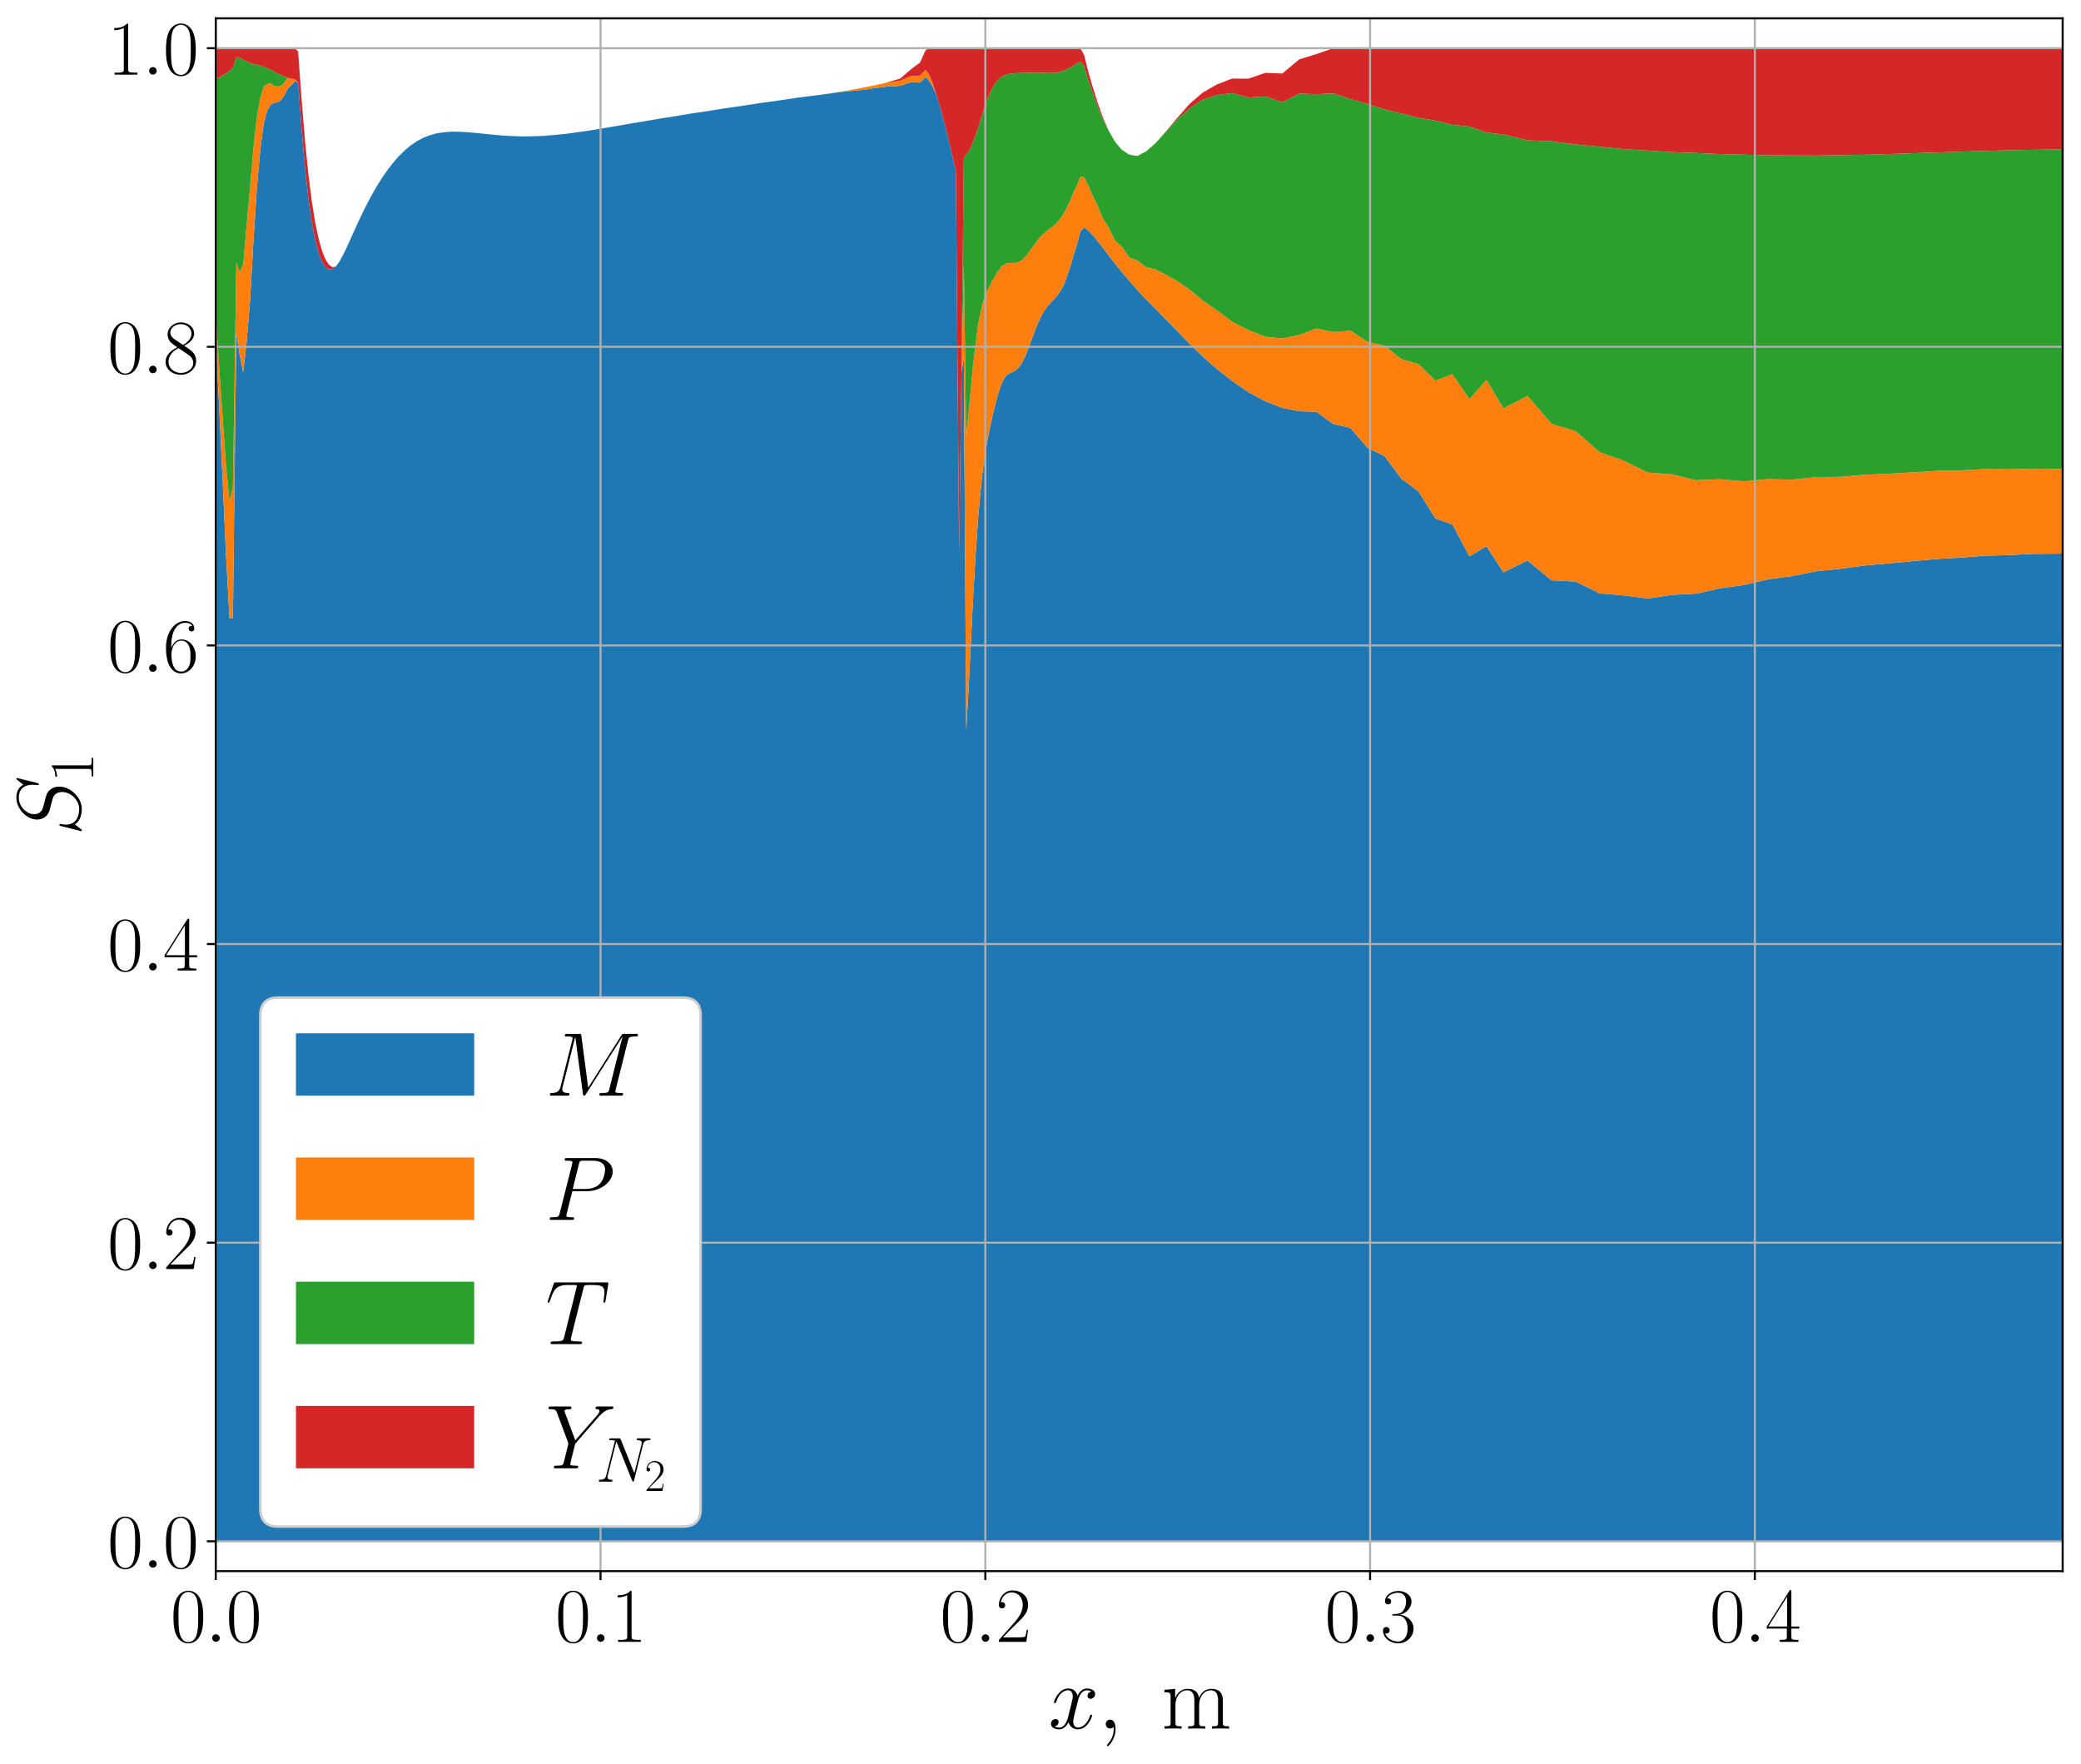 <?xml version="1.0" encoding="utf-8" standalone="no"?>
<!DOCTYPE svg PUBLIC "-//W3C//DTD SVG 1.1//EN"
  "http://www.w3.org/Graphics/SVG/1.1/DTD/svg11.dtd">
<svg xmlns:xlink="http://www.w3.org/1999/xlink" width="817.341pt" height="692.806pt" viewBox="0 0 817.341 692.806" xmlns="http://www.w3.org/2000/svg" version="1.1">
 <defs>
  <style type="text/css">*{stroke-linejoin: round; stroke-linecap: butt}</style>
 </defs>
 <g id="figure_1">
  <g id="patch_1">
   <path d="M 0 692.806 
L 817.341 692.806 
L 817.341 0 
L 0 0 
z
" style="fill: #ffffff"/>
  </g>
  <g id="axes_1">
   <g id="patch_2">
    <path d="M 84.741 617.04 
L 810.141 617.04 
L 810.141 7.2 
L 84.741 7.2 
z
" style="fill: #ffffff"/>
   </g>
   <g id="PolyCollection_1">
    <path d="M 9.178 23.357 
L 9.178 605.312 
L 29.717 605.312 
L 44.711 605.312 
L 55.657 605.312 
L 63.648 605.312 
L 69.482 605.312 
L 73.741 605.312 
L 76.852 605.312 
L 79.125 605.312 
L 80.785 605.312 
L 82.111 605.312 
L 83.426 605.312 
L 84.741 605.312 
L 86.088 605.312 
L 87.435 605.312 
L 88.782 605.312 
L 90.13 605.312 
L 91.477 605.312 
L 92.824 605.312 
L 94.171 605.312 
L 95.519 605.312 
L 96.866 605.312 
L 98.213 605.312 
L 99.56 605.312 
L 100.908 605.312 
L 102.255 605.312 
L 103.602 605.312 
L 104.949 605.312 
L 106.297 605.312 
L 107.644 605.312 
L 108.991 605.312 
L 110.339 605.312 
L 111.686 605.312 
L 113.033 605.312 
L 114.38 605.312 
L 115.728 605.312 
L 117.075 605.312 
L 118.422 605.312 
L 119.769 605.312 
L 121.117 605.312 
L 122.464 605.312 
L 123.811 605.312 
L 125.158 605.312 
L 126.506 605.312 
L 127.853 605.312 
L 129.2 605.312 
L 130.547 605.312 
L 131.895 605.312 
L 133.276 605.312 
L 134.706 605.312 
L 136.188 605.312 
L 137.725 605.312 
L 139.318 605.312 
L 140.971 605.312 
L 142.684 605.312 
L 144.461 605.312 
L 146.303 605.312 
L 148.213 605.312 
L 150.192 605.312 
L 152.243 605.312 
L 154.37 605.312 
L 156.577 605.312 
L 158.863 605.312 
L 161.234 605.312 
L 163.693 605.312 
L 166.241 605.312 
L 168.884 605.312 
L 171.623 605.312 
L 174.463 605.312 
L 177.409 605.312 
L 180.463 605.312 
L 183.628 605.312 
L 186.911 605.312 
L 190.314 605.312 
L 193.843 605.312 
L 197.501 605.312 
L 201.294 605.312 
L 205.227 605.312 
L 209.305 605.312 
L 213.532 605.312 
L 217.916 605.312 
L 222.461 605.312 
L 227.174 605.312 
L 232.06 605.312 
L 237.126 605.312 
L 242.379 605.312 
L 247.825 605.312 
L 253.443 605.312 
L 259.223 605.312 
L 265.216 605.312 
L 271.43 605.312 
L 277.873 605.312 
L 284.553 605.312 
L 291.48 605.312 
L 298.662 605.312 
L 306.108 605.312 
L 313.83 605.312 
L 321.836 605.312 
L 330.137 605.312 
L 338.744 605.312 
L 347.241 605.312 
L 353.582 605.312 
L 358.098 605.312 
L 361.315 605.312 
L 363.606 605.312 
L 365.239 605.312 
L 366.523 605.312 
L 367.795 605.312 
L 369.068 605.312 
L 370.34 605.312 
L 371.612 605.312 
L 372.885 605.312 
L 374.157 605.312 
L 375.43 605.312 
L 376.702 605.312 
L 377.63 605.312 
L 378.558 605.312 
L 379.486 605.312 
L 380.414 605.312 
L 381.341 605.312 
L 382.269 605.312 
L 383.197 605.312 
L 384.125 605.312 
L 385.053 605.312 
L 385.981 605.312 
L 386.909 605.312 
L 387.837 605.312 
L 388.765 605.312 
L 389.693 605.312 
L 390.62 605.312 
L 391.548 605.312 
L 392.476 605.312 
L 393.404 605.312 
L 394.332 605.312 
L 395.26 605.312 
L 396.188 605.312 
L 397.116 605.312 
L 398.044 605.312 
L 398.971 605.312 
L 399.899 605.312 
L 400.827 605.312 
L 401.755 605.312 
L 402.683 605.312 
L 403.611 605.312 
L 404.539 605.312 
L 405.467 605.312 
L 406.395 605.312 
L 407.323 605.312 
L 408.25 605.312 
L 409.178 605.312 
L 410.106 605.312 
L 411.034 605.312 
L 411.962 605.312 
L 412.89 605.312 
L 413.818 605.312 
L 414.746 605.312 
L 415.674 605.312 
L 416.601 605.312 
L 417.529 605.312 
L 418.467 605.312 
L 419.462 605.312 
L 420.545 605.312 
L 421.713 605.312 
L 422.981 605.312 
L 424.358 605.312 
L 425.85 605.312 
L 427.469 605.312 
L 429.23 605.312 
L 431.144 605.312 
L 433.225 605.312 
L 435.488 605.312 
L 437.951 605.312 
L 440.632 605.312 
L 443.549 605.312 
L 446.722 605.312 
L 450.174 605.312 
L 453.926 605.312 
L 458.003 605.312 
L 462.426 605.312 
L 467.217 605.312 
L 472.396 605.312 
L 477.975 605.312 
L 483.958 605.312 
L 490.325 605.312 
L 496.978 605.312 
L 503.659 605.312 
L 510.34 605.312 
L 517.021 605.312 
L 523.702 605.312 
L 530.383 605.312 
L 537.063 605.312 
L 543.744 605.312 
L 550.425 605.312 
L 557.106 605.312 
L 563.787 605.312 
L 570.468 605.312 
L 577.148 605.312 
L 583.829 605.312 
L 590.51 605.312 
L 599.955 605.312 
L 609.401 605.312 
L 618.846 605.312 
L 628.291 605.312 
L 637.737 605.312 
L 647.182 605.312 
L 656.627 605.312 
L 666.073 605.312 
L 675.518 605.312 
L 684.963 605.312 
L 694.409 605.312 
L 703.854 605.312 
L 713.299 605.312 
L 722.744 605.312 
L 732.19 605.312 
L 741.635 605.312 
L 751.08 605.312 
L 760.526 605.312 
L 769.971 605.312 
L 779.416 605.312 
L 788.862 605.312 
L 798.307 605.312 
L 807.752 605.312 
L 817.198 605.312 
L 817.198 217.296 
L 817.198 217.296 
L 807.752 217.456 
L 798.307 217.527 
L 788.862 218.004 
L 779.416 218.257 
L 769.971 219.002 
L 760.526 219.547 
L 751.08 220.401 
L 741.635 221.27 
L 732.19 222.099 
L 722.744 223.4 
L 713.299 224.35 
L 703.854 226.238 
L 694.409 227.515 
L 684.963 229.759 
L 675.518 231.049 
L 666.073 233.15 
L 656.627 233.62 
L 647.182 235.047 
L 637.737 233.846 
L 628.291 233.03 
L 618.846 228.387 
L 609.401 227.906 
L 599.955 220.097 
L 590.51 224.769 
L 583.829 214.524 
L 577.148 218.508 
L 570.468 205.969 
L 563.787 203.636 
L 557.106 192.973 
L 550.425 188.005 
L 543.744 179.074 
L 537.063 175.856 
L 530.383 168.017 
L 523.702 166.526 
L 517.021 161.715 
L 510.34 161.511 
L 503.659 160.178 
L 496.978 157.614 
L 490.325 153.983 
L 483.958 149.639 
L 477.975 144.918 
L 472.396 140.033 
L 467.217 135.014 
L 462.426 130.091 
L 458.003 125.543 
L 453.926 121.353 
L 450.174 117.611 
L 446.722 113.894 
L 443.549 110.312 
L 440.632 106.835 
L 437.951 103.545 
L 435.488 100.346 
L 433.225 97.437 
L 431.144 94.755 
L 429.23 92.422 
L 427.469 90.569 
L 425.85 89.21 
L 424.358 90.916 
L 422.981 95.953 
L 421.713 99.978 
L 420.545 104.22 
L 419.462 107.357 
L 418.467 110.26 
L 417.529 112.382 
L 416.601 114.173 
L 415.674 115.527 
L 414.746 116.687 
L 413.818 117.663 
L 412.89 118.621 
L 411.962 119.618 
L 411.034 120.767 
L 410.106 122.109 
L 409.178 123.742 
L 408.25 125.598 
L 407.323 127.762 
L 406.395 130.1 
L 405.467 132.593 
L 404.539 135.136 
L 403.611 137.557 
L 402.683 139.864 
L 401.755 141.775 
L 400.827 143.434 
L 399.899 144.567 
L 398.971 145.416 
L 398.044 145.924 
L 397.116 146.277 
L 396.188 146.8 
L 395.26 147.443 
L 394.332 148.834 
L 393.404 150.548 
L 392.476 153.272 
L 391.548 156.259 
L 390.62 160.024 
L 389.693 163.907 
L 388.765 168.151 
L 387.837 172.876 
L 386.909 178.225 
L 385.981 184.883 
L 385.053 193.498 
L 384.125 203.975 
L 383.197 217.643 
L 382.269 233.37 
L 381.341 251.891 
L 380.414 270.717 
L 379.486 286.616 
L 378.558 140.447 
L 377.63 146.144 
L 376.702 216.336 
L 375.43 67.295 
L 374.157 61.632 
L 372.885 56.223 
L 371.612 50.906 
L 370.34 46.104 
L 369.068 41.415 
L 367.795 37.278 
L 366.523 34.437 
L 365.239 32.154 
L 363.606 30.253 
L 361.315 32.486 
L 358.098 32.194 
L 353.582 33.693 
L 347.241 34.102 
L 338.744 35.3 
L 330.137 36.124 
L 321.836 37.28 
L 313.83 38.277 
L 306.108 39.433 
L 298.662 40.451 
L 291.48 41.581 
L 284.553 42.556 
L 277.873 43.643 
L 271.43 44.586 
L 265.216 45.63 
L 259.223 46.56 
L 253.443 47.571 
L 247.825 48.491 
L 242.379 49.456 
L 237.126 50.321 
L 232.06 51.179 
L 227.174 51.885 
L 222.461 52.544 
L 217.916 52.991 
L 213.532 53.376 
L 209.305 53.508 
L 205.227 53.591 
L 201.294 53.436 
L 197.501 53.248 
L 193.843 52.907 
L 190.314 52.565 
L 186.911 52.21 
L 183.628 51.904 
L 180.463 51.752 
L 177.409 51.698 
L 174.463 51.947 
L 171.623 52.331 
L 168.884 53.109 
L 166.241 54.097 
L 163.693 55.488 
L 161.234 57.145 
L 158.863 59.158 
L 156.577 61.425 
L 154.37 63.962 
L 152.243 66.71 
L 150.192 69.665 
L 148.213 72.79 
L 146.303 76.071 
L 144.461 79.484 
L 142.684 83.001 
L 140.971 86.592 
L 139.318 90.207 
L 137.725 93.763 
L 136.188 97.144 
L 134.706 100.207 
L 133.276 102.78 
L 131.895 104.692 
L 130.547 105.767 
L 129.2 105.871 
L 127.853 104.982 
L 126.506 102.915 
L 125.158 99.454 
L 123.811 94.361 
L 122.464 87.302 
L 121.117 77.85 
L 119.769 65.495 
L 118.422 50.063 
L 117.075 32.252 
L 115.728 32.003 
L 114.38 33.538 
L 113.033 34.673 
L 111.686 37.503 
L 110.339 39.313 
L 108.991 40.211 
L 107.644 40.398 
L 106.297 41.161 
L 104.949 43.44 
L 103.602 48.547 
L 102.255 58.479 
L 100.908 73.522 
L 99.56 94.333 
L 98.213 118.082 
L 96.866 134.206 
L 95.519 146.218 
L 94.171 139.55 
L 92.824 130.879 
L 91.477 242.73 
L 90.13 242.706 
L 88.782 217.974 
L 87.435 188.417 
L 86.088 159.588 
L 84.741 133.929 
L 83.426 104.528 
L 82.111 88.48 
L 80.785 66.101 
L 79.125 54.849 
L 76.852 43.194 
L 73.741 36.336 
L 69.482 31.044 
L 63.648 27.668 
L 55.657 25.547 
L 44.711 24.358 
L 29.717 23.613 
L 9.178 23.357 
z
" clip-path="url(#pdce386e4a6)" style="fill: #1f77b4"/>
   </g>
   <g id="PolyCollection_2">
    <path d="M 9.178 23.297 
L 9.178 23.357 
L 29.717 23.613 
L 44.711 24.358 
L 55.657 25.547 
L 63.648 27.668 
L 69.482 31.044 
L 73.741 36.336 
L 76.852 43.194 
L 79.125 54.849 
L 80.785 66.101 
L 82.111 88.48 
L 83.426 104.528 
L 84.741 133.929 
L 86.088 159.588 
L 87.435 188.417 
L 88.782 217.974 
L 90.13 242.706 
L 91.477 242.73 
L 92.824 130.879 
L 94.171 139.55 
L 95.519 146.218 
L 96.866 134.206 
L 98.213 118.082 
L 99.56 94.333 
L 100.908 73.522 
L 102.255 58.479 
L 103.602 48.547 
L 104.949 43.44 
L 106.297 41.161 
L 107.644 40.398 
L 108.991 40.211 
L 110.339 39.313 
L 111.686 37.503 
L 113.033 34.673 
L 114.38 33.538 
L 115.728 32.003 
L 117.075 32.252 
L 118.422 50.063 
L 119.769 65.495 
L 121.117 77.85 
L 122.464 87.302 
L 123.811 94.361 
L 125.158 99.454 
L 126.506 102.915 
L 127.853 104.982 
L 129.2 105.871 
L 130.547 105.767 
L 131.895 104.692 
L 133.276 102.78 
L 134.706 100.207 
L 136.188 97.144 
L 137.725 93.763 
L 139.318 90.207 
L 140.971 86.592 
L 142.684 83.001 
L 144.461 79.484 
L 146.303 76.071 
L 148.213 72.79 
L 150.192 69.665 
L 152.243 66.71 
L 154.37 63.962 
L 156.577 61.425 
L 158.863 59.158 
L 161.234 57.145 
L 163.693 55.488 
L 166.241 54.097 
L 168.884 53.109 
L 171.623 52.331 
L 174.463 51.947 
L 177.409 51.698 
L 180.463 51.752 
L 183.628 51.904 
L 186.911 52.21 
L 190.314 52.565 
L 193.843 52.907 
L 197.501 53.248 
L 201.294 53.436 
L 205.227 53.591 
L 209.305 53.508 
L 213.532 53.376 
L 217.916 52.991 
L 222.461 52.544 
L 227.174 51.885 
L 232.06 51.179 
L 237.126 50.321 
L 242.379 49.456 
L 247.825 48.491 
L 253.443 47.571 
L 259.223 46.56 
L 265.216 45.63 
L 271.43 44.586 
L 277.873 43.643 
L 284.553 42.556 
L 291.48 41.581 
L 298.662 40.451 
L 306.108 39.433 
L 313.83 38.277 
L 321.836 37.28 
L 330.137 36.124 
L 338.744 35.3 
L 347.241 34.102 
L 353.582 33.693 
L 358.098 32.194 
L 361.315 32.486 
L 363.606 30.253 
L 365.239 32.154 
L 366.523 34.437 
L 367.795 37.278 
L 369.068 41.415 
L 370.34 46.104 
L 371.612 50.906 
L 372.885 56.223 
L 374.157 61.632 
L 375.43 67.295 
L 376.702 216.336 
L 377.63 146.144 
L 378.558 140.447 
L 379.486 286.616 
L 380.414 270.717 
L 381.341 251.891 
L 382.269 233.37 
L 383.197 217.643 
L 384.125 203.975 
L 385.053 193.498 
L 385.981 184.883 
L 386.909 178.225 
L 387.837 172.876 
L 388.765 168.151 
L 389.693 163.907 
L 390.62 160.024 
L 391.548 156.259 
L 392.476 153.272 
L 393.404 150.548 
L 394.332 148.834 
L 395.26 147.443 
L 396.188 146.8 
L 397.116 146.277 
L 398.044 145.924 
L 398.971 145.416 
L 399.899 144.567 
L 400.827 143.434 
L 401.755 141.775 
L 402.683 139.864 
L 403.611 137.557 
L 404.539 135.136 
L 405.467 132.593 
L 406.395 130.1 
L 407.323 127.762 
L 408.25 125.598 
L 409.178 123.742 
L 410.106 122.109 
L 411.034 120.767 
L 411.962 119.618 
L 412.89 118.621 
L 413.818 117.663 
L 414.746 116.687 
L 415.674 115.527 
L 416.601 114.173 
L 417.529 112.382 
L 418.467 110.26 
L 419.462 107.357 
L 420.545 104.22 
L 421.713 99.978 
L 422.981 95.953 
L 424.358 90.916 
L 425.85 89.21 
L 427.469 90.569 
L 429.23 92.422 
L 431.144 94.755 
L 433.225 97.437 
L 435.488 100.346 
L 437.951 103.545 
L 440.632 106.835 
L 443.549 110.312 
L 446.722 113.894 
L 450.174 117.611 
L 453.926 121.353 
L 458.003 125.543 
L 462.426 130.091 
L 467.217 135.014 
L 472.396 140.033 
L 477.975 144.918 
L 483.958 149.639 
L 490.325 153.983 
L 496.978 157.614 
L 503.659 160.178 
L 510.34 161.511 
L 517.021 161.715 
L 523.702 166.526 
L 530.383 168.017 
L 537.063 175.856 
L 543.744 179.074 
L 550.425 188.005 
L 557.106 192.973 
L 563.787 203.636 
L 570.468 205.969 
L 577.148 218.508 
L 583.829 214.524 
L 590.51 224.769 
L 599.955 220.097 
L 609.401 227.906 
L 618.846 228.387 
L 628.291 233.03 
L 637.737 233.846 
L 647.182 235.047 
L 656.627 233.62 
L 666.073 233.15 
L 675.518 231.049 
L 684.963 229.759 
L 694.409 227.515 
L 703.854 226.238 
L 713.299 224.35 
L 722.744 223.4 
L 732.19 222.099 
L 741.635 221.27 
L 751.08 220.401 
L 760.526 219.547 
L 769.971 219.002 
L 779.416 218.257 
L 788.862 218.004 
L 798.307 217.527 
L 807.752 217.456 
L 817.198 217.296 
L 817.198 184.086 
L 817.198 184.086 
L 807.752 184.145 
L 798.307 184.041 
L 788.862 184.28 
L 779.416 184.232 
L 769.971 184.721 
L 760.526 184.928 
L 751.08 185.524 
L 741.635 186.051 
L 732.19 186.45 
L 722.744 187.278 
L 713.299 187.352 
L 703.854 188.383 
L 694.409 188.162 
L 684.963 189.049 
L 675.518 188.212 
L 666.073 188.585 
L 656.627 186.289 
L 647.182 185.589 
L 637.737 180.941 
L 628.291 177.598 
L 618.846 169.291 
L 609.401 166.471 
L 599.955 155.476 
L 590.51 160.381 
L 583.829 149.22 
L 577.148 156.769 
L 570.468 146.909 
L 563.787 149.485 
L 557.106 142.984 
L 550.425 141.032 
L 543.744 135.744 
L 537.063 134.224 
L 530.383 129.875 
L 523.702 130.395 
L 517.021 129.015 
L 510.34 131.53 
L 503.659 132.916 
L 496.978 132.23 
L 490.325 129.625 
L 483.958 126.395 
L 477.975 121.867 
L 472.396 118.01 
L 467.217 113.746 
L 462.426 110.392 
L 458.003 107.976 
L 453.926 105.811 
L 450.174 104.961 
L 446.722 102.34 
L 443.549 101.135 
L 440.632 96.838 
L 437.951 94.559 
L 435.488 89.391 
L 433.225 85.902 
L 431.144 80.893 
L 429.23 76.998 
L 427.469 72.899 
L 425.85 69.624 
L 424.358 69.398 
L 422.981 72.828 
L 421.713 75.36 
L 420.545 78.392 
L 419.462 80.495 
L 418.467 82.686 
L 417.529 84.237 
L 416.601 85.716 
L 415.674 86.837 
L 414.746 87.844 
L 413.818 88.695 
L 412.89 89.398 
L 411.962 90.147 
L 411.034 90.786 
L 410.106 91.602 
L 409.178 92.446 
L 408.25 93.453 
L 407.323 94.61 
L 406.395 95.824 
L 405.467 97.179 
L 404.539 98.454 
L 403.611 99.733 
L 402.683 100.837 
L 401.755 101.756 
L 400.827 102.498 
L 399.899 102.909 
L 398.971 103.229 
L 398.044 103.263 
L 397.116 103.273 
L 396.188 103.376 
L 395.26 103.389 
L 394.332 104.126 
L 393.404 104.478 
L 392.476 106.086 
L 391.548 106.853 
L 390.62 109.083 
L 389.693 110.05 
L 388.765 112.544 
L 387.837 113.748 
L 386.909 116.675 
L 385.981 118.769 
L 385.053 123.291 
L 384.125 127.516 
L 383.197 134.831 
L 382.269 142.377 
L 381.341 152.262 
L 380.414 162.273 
L 379.486 171.259 
L 378.558 103.823 
L 377.63 146.144 
L 376.702 216.336 
L 375.43 67.295 
L 374.157 61.632 
L 372.885 56.223 
L 371.612 50.906 
L 370.34 46.104 
L 369.068 41.415 
L 367.795 37.278 
L 366.523 33.319 
L 365.239 29.876 
L 363.606 27.419 
L 361.315 29.722 
L 358.098 29.743 
L 353.582 31.684 
L 347.241 32.71 
L 338.744 34.486 
L 330.137 36.038 
L 321.836 37.28 
L 313.83 38.277 
L 306.108 39.433 
L 298.662 40.451 
L 291.48 41.581 
L 284.553 42.556 
L 277.873 43.643 
L 271.43 44.586 
L 265.216 45.63 
L 259.223 46.56 
L 253.443 47.571 
L 247.825 48.491 
L 242.379 49.456 
L 237.126 50.321 
L 232.06 51.179 
L 227.174 51.885 
L 222.461 52.544 
L 217.916 52.991 
L 213.532 53.376 
L 209.305 53.508 
L 205.227 53.591 
L 201.294 53.436 
L 197.501 53.248 
L 193.843 52.907 
L 190.314 52.565 
L 186.911 52.21 
L 183.628 51.904 
L 180.463 51.752 
L 177.409 51.698 
L 174.463 51.947 
L 171.623 52.331 
L 168.884 53.109 
L 166.241 54.097 
L 163.693 55.488 
L 161.234 57.145 
L 158.863 59.158 
L 156.577 61.425 
L 154.37 63.962 
L 152.243 66.71 
L 150.192 69.665 
L 148.213 72.79 
L 146.303 76.071 
L 144.461 79.484 
L 142.684 83.001 
L 140.971 86.592 
L 139.318 90.207 
L 137.725 93.763 
L 136.188 97.144 
L 134.706 100.207 
L 133.276 102.78 
L 131.895 104.692 
L 130.547 105.767 
L 129.2 105.871 
L 127.853 104.982 
L 126.506 102.915 
L 125.158 99.454 
L 123.811 94.361 
L 122.464 87.302 
L 121.117 77.85 
L 119.769 65.495 
L 118.422 50.063 
L 117.075 32.252 
L 115.728 31.084 
L 114.38 30.88 
L 113.033 30.563 
L 111.686 32.492 
L 110.339 33.769 
L 108.991 33.976 
L 107.644 33.758 
L 106.297 32.717 
L 104.949 33.051 
L 103.602 33.885 
L 102.255 38.466 
L 100.908 45.752 
L 99.56 57.795 
L 98.213 73.654 
L 96.866 88.452 
L 95.519 103.935 
L 94.171 106.934 
L 92.824 103.026 
L 91.477 191.468 
L 90.13 196.826 
L 88.782 183.128 
L 87.435 163.735 
L 86.088 144.397 
L 84.741 122.776 
L 83.426 102.357 
L 82.111 82.9 
L 80.785 66.101 
L 79.125 51.762 
L 76.852 43.194 
L 73.741 34.424 
L 69.482 31.044 
L 63.648 26.703 
L 55.657 25.547 
L 44.711 24.031 
L 29.717 23.613 
L 9.178 23.297 
z
" clip-path="url(#pdce386e4a6)" style="fill: #ff7f0e"/>
   </g>
   <g id="PolyCollection_3">
    <path d="M 9.178 23.297 
L 9.178 23.297 
L 29.717 23.613 
L 44.711 24.031 
L 55.657 25.547 
L 63.648 26.703 
L 69.482 31.044 
L 73.741 34.424 
L 76.852 43.194 
L 79.125 51.762 
L 80.785 66.101 
L 82.111 82.9 
L 83.426 102.357 
L 84.741 122.776 
L 86.088 144.397 
L 87.435 163.735 
L 88.782 183.128 
L 90.13 196.826 
L 91.477 191.468 
L 92.824 103.026 
L 94.171 106.934 
L 95.519 103.935 
L 96.866 88.452 
L 98.213 73.654 
L 99.56 57.795 
L 100.908 45.752 
L 102.255 38.466 
L 103.602 33.885 
L 104.949 33.051 
L 106.297 32.717 
L 107.644 33.758 
L 108.991 33.976 
L 110.339 33.769 
L 111.686 32.492 
L 113.033 30.563 
L 114.38 30.88 
L 115.728 31.084 
L 117.075 32.252 
L 118.422 50.063 
L 119.769 65.495 
L 121.117 77.85 
L 122.464 87.302 
L 123.811 94.361 
L 125.158 99.454 
L 126.506 102.915 
L 127.853 104.982 
L 129.2 105.871 
L 130.547 105.767 
L 131.895 104.692 
L 133.276 102.78 
L 134.706 100.207 
L 136.188 97.144 
L 137.725 93.763 
L 139.318 90.207 
L 140.971 86.592 
L 142.684 83.001 
L 144.461 79.484 
L 146.303 76.071 
L 148.213 72.79 
L 150.192 69.665 
L 152.243 66.71 
L 154.37 63.962 
L 156.577 61.425 
L 158.863 59.158 
L 161.234 57.145 
L 163.693 55.488 
L 166.241 54.097 
L 168.884 53.109 
L 171.623 52.331 
L 174.463 51.947 
L 177.409 51.698 
L 180.463 51.752 
L 183.628 51.904 
L 186.911 52.21 
L 190.314 52.565 
L 193.843 52.907 
L 197.501 53.248 
L 201.294 53.436 
L 205.227 53.591 
L 209.305 53.508 
L 213.532 53.376 
L 217.916 52.991 
L 222.461 52.544 
L 227.174 51.885 
L 232.06 51.179 
L 237.126 50.321 
L 242.379 49.456 
L 247.825 48.491 
L 253.443 47.571 
L 259.223 46.56 
L 265.216 45.63 
L 271.43 44.586 
L 277.873 43.643 
L 284.553 42.556 
L 291.48 41.581 
L 298.662 40.451 
L 306.108 39.433 
L 313.83 38.277 
L 321.836 37.28 
L 330.137 36.038 
L 338.744 34.486 
L 347.241 32.71 
L 353.582 31.684 
L 358.098 29.743 
L 361.315 29.722 
L 363.606 27.419 
L 365.239 29.876 
L 366.523 33.319 
L 367.795 37.278 
L 369.068 41.415 
L 370.34 46.104 
L 371.612 50.906 
L 372.885 56.223 
L 374.157 61.632 
L 375.43 67.295 
L 376.702 216.336 
L 377.63 146.144 
L 378.558 103.823 
L 379.486 171.259 
L 380.414 162.273 
L 381.341 152.262 
L 382.269 142.377 
L 383.197 134.831 
L 384.125 127.516 
L 385.053 123.291 
L 385.981 118.769 
L 386.909 116.675 
L 387.837 113.748 
L 388.765 112.544 
L 389.693 110.05 
L 390.62 109.083 
L 391.548 106.853 
L 392.476 106.086 
L 393.404 104.478 
L 394.332 104.126 
L 395.26 103.389 
L 396.188 103.376 
L 397.116 103.273 
L 398.044 103.263 
L 398.971 103.229 
L 399.899 102.909 
L 400.827 102.498 
L 401.755 101.756 
L 402.683 100.837 
L 403.611 99.733 
L 404.539 98.454 
L 405.467 97.179 
L 406.395 95.824 
L 407.323 94.61 
L 408.25 93.453 
L 409.178 92.446 
L 410.106 91.602 
L 411.034 90.786 
L 411.962 90.147 
L 412.89 89.398 
L 413.818 88.695 
L 414.746 87.844 
L 415.674 86.837 
L 416.601 85.716 
L 417.529 84.237 
L 418.467 82.686 
L 419.462 80.495 
L 420.545 78.392 
L 421.713 75.36 
L 422.981 72.828 
L 424.358 69.398 
L 425.85 69.624 
L 427.469 72.899 
L 429.23 76.998 
L 431.144 80.893 
L 433.225 85.902 
L 435.488 89.391 
L 437.951 94.559 
L 440.632 96.838 
L 443.549 101.135 
L 446.722 102.34 
L 450.174 104.961 
L 453.926 105.811 
L 458.003 107.976 
L 462.426 110.392 
L 467.217 113.746 
L 472.396 118.01 
L 477.975 121.867 
L 483.958 126.395 
L 490.325 129.625 
L 496.978 132.23 
L 503.659 132.916 
L 510.34 131.53 
L 517.021 129.015 
L 523.702 130.395 
L 530.383 129.875 
L 537.063 134.224 
L 543.744 135.744 
L 550.425 141.032 
L 557.106 142.984 
L 563.787 149.485 
L 570.468 146.909 
L 577.148 156.769 
L 583.829 149.22 
L 590.51 160.381 
L 599.955 155.476 
L 609.401 166.471 
L 618.846 169.291 
L 628.291 177.598 
L 637.737 180.941 
L 647.182 185.589 
L 656.627 186.289 
L 666.073 188.585 
L 675.518 188.212 
L 684.963 189.049 
L 694.409 188.162 
L 703.854 188.383 
L 713.299 187.352 
L 722.744 187.278 
L 732.19 186.45 
L 741.635 186.051 
L 751.08 185.524 
L 760.526 184.928 
L 769.971 184.721 
L 779.416 184.232 
L 788.862 184.28 
L 798.307 184.041 
L 807.752 184.145 
L 817.198 184.086 
L 817.198 58.604 
L 817.198 58.604 
L 807.752 58.67 
L 798.307 58.824 
L 788.862 59.01 
L 779.416 59.281 
L 769.971 59.553 
L 760.526 59.885 
L 751.08 60.197 
L 741.635 60.499 
L 732.19 60.771 
L 722.744 60.944 
L 713.299 61.09 
L 703.854 61.059 
L 694.409 60.991 
L 684.963 60.739 
L 675.518 60.498 
L 666.073 60.078 
L 656.627 59.731 
L 647.182 59.138 
L 637.737 58.586 
L 628.291 57.602 
L 618.846 56.737 
L 609.401 55.505 
L 599.955 55.103 
L 590.51 52.817 
L 583.829 52.067 
L 577.148 49.704 
L 570.468 48.999 
L 563.787 47.354 
L 557.106 46.267 
L 550.425 44.588 
L 543.744 42.947 
L 537.063 40.821 
L 530.383 38.88 
L 523.702 36.706 
L 517.021 36.99 
L 510.34 36.754 
L 503.659 40.172 
L 496.978 37.893 
L 490.325 38.304 
L 483.958 36.546 
L 477.975 37.343 
L 472.396 39.15 
L 467.217 42.547 
L 462.426 46.937 
L 458.003 51.653 
L 453.926 56.18 
L 450.174 59.443 
L 446.722 61.255 
L 443.549 60.751 
L 440.632 58.844 
L 437.951 55.688 
L 435.488 51.425 
L 433.225 46.966 
L 431.144 41.859 
L 429.23 36.673 
L 427.469 31.585 
L 425.85 26.005 
L 424.358 24.111 
L 422.981 24.973 
L 421.713 25.721 
L 420.545 26.418 
L 419.462 26.96 
L 418.467 27.494 
L 417.529 27.817 
L 416.601 28.2 
L 415.674 28.336 
L 414.746 28.574 
L 413.818 28.582 
L 412.89 28.69 
L 411.962 28.637 
L 411.034 28.661 
L 410.106 28.59 
L 409.178 28.591 
L 408.25 28.529 
L 407.323 28.544 
L 406.395 28.513 
L 405.467 28.546 
L 404.539 28.545 
L 403.611 28.591 
L 402.683 28.603 
L 401.755 28.654 
L 400.827 28.66 
L 399.899 28.723 
L 398.971 28.725 
L 398.044 28.845 
L 397.116 28.87 
L 396.188 29.131 
L 395.26 29.262 
L 394.332 29.747 
L 393.404 30.157 
L 392.476 30.968 
L 391.548 31.882 
L 390.62 33.183 
L 389.693 34.76 
L 388.765 36.663 
L 387.837 38.916 
L 386.909 41.482 
L 385.981 44.339 
L 385.053 47.36 
L 384.125 50.4 
L 383.197 53.155 
L 382.269 55.612 
L 381.341 57.787 
L 380.414 59.781 
L 379.486 60.403 
L 378.558 62.245 
L 377.63 146.144 
L 376.702 216.336 
L 375.43 67.295 
L 374.157 61.632 
L 372.885 56.223 
L 371.612 50.906 
L 370.34 46.104 
L 369.068 41.415 
L 367.795 37.278 
L 366.523 33.319 
L 365.239 29.876 
L 363.606 27.419 
L 361.315 29.722 
L 358.098 29.743 
L 353.582 31.684 
L 347.241 32.71 
L 338.744 34.486 
L 330.137 36.038 
L 321.836 37.28 
L 313.83 38.277 
L 306.108 39.433 
L 298.662 40.451 
L 291.48 41.581 
L 284.553 42.556 
L 277.873 43.643 
L 271.43 44.586 
L 265.216 45.63 
L 259.223 46.56 
L 253.443 47.571 
L 247.825 48.491 
L 242.379 49.456 
L 237.126 50.321 
L 232.06 51.179 
L 227.174 51.885 
L 222.461 52.544 
L 217.916 52.991 
L 213.532 53.376 
L 209.305 53.508 
L 205.227 53.591 
L 201.294 53.436 
L 197.501 53.248 
L 193.843 52.907 
L 190.314 52.565 
L 186.911 52.21 
L 183.628 51.904 
L 180.463 51.752 
L 177.409 51.698 
L 174.463 51.947 
L 171.623 52.331 
L 168.884 53.109 
L 166.241 54.097 
L 163.693 55.488 
L 161.234 57.145 
L 158.863 59.158 
L 156.577 61.425 
L 154.37 63.962 
L 152.243 66.71 
L 150.192 69.665 
L 148.213 72.79 
L 146.303 76.071 
L 144.461 79.484 
L 142.684 83.001 
L 140.971 86.592 
L 139.318 90.207 
L 137.725 93.763 
L 136.188 97.144 
L 134.706 100.207 
L 133.276 102.78 
L 131.895 104.692 
L 130.547 105.767 
L 129.2 105.871 
L 127.853 104.982 
L 126.506 102.915 
L 125.158 99.454 
L 123.811 94.361 
L 122.464 87.302 
L 121.117 77.85 
L 119.769 65.495 
L 118.422 50.063 
L 117.075 32.252 
L 115.728 31.084 
L 114.38 30.88 
L 113.033 30.563 
L 111.686 30.078 
L 110.339 29.489 
L 108.991 28.827 
L 107.644 28.134 
L 106.297 27.44 
L 104.949 26.791 
L 103.602 26.226 
L 102.255 25.771 
L 100.908 25.44 
L 99.56 25.16 
L 98.213 24.833 
L 96.866 24.155 
L 95.519 23.508 
L 94.171 22.627 
L 92.824 22.431 
L 91.477 26.68 
L 90.13 27.765 
L 88.782 28.934 
L 87.435 29.535 
L 86.088 30.576 
L 84.741 30.812 
L 83.426 31.094 
L 82.111 30.704 
L 80.785 30.145 
L 79.125 29.224 
L 76.852 28.236 
L 73.741 27.189 
L 69.482 26.188 
L 63.648 25.271 
L 55.657 24.516 
L 44.711 23.902 
L 29.717 23.51 
L 9.178 23.297 
z
" clip-path="url(#pdce386e4a6)" style="fill: #2ca02c"/>
   </g>
   <g id="PolyCollection_4">
    <path d="M 9.178 18.928 
L 9.178 23.297 
L 29.717 23.51 
L 44.711 23.902 
L 55.657 24.516 
L 63.648 25.271 
L 69.482 26.188 
L 73.741 27.189 
L 76.852 28.236 
L 79.125 29.224 
L 80.785 30.145 
L 82.111 30.704 
L 83.426 31.094 
L 84.741 30.812 
L 86.088 30.576 
L 87.435 29.535 
L 88.782 28.934 
L 90.13 27.765 
L 91.477 26.68 
L 92.824 22.431 
L 94.171 22.627 
L 95.519 23.508 
L 96.866 24.155 
L 98.213 24.833 
L 99.56 25.16 
L 100.908 25.44 
L 102.255 25.771 
L 103.602 26.226 
L 104.949 26.791 
L 106.297 27.44 
L 107.644 28.134 
L 108.991 28.827 
L 110.339 29.489 
L 111.686 30.078 
L 113.033 30.563 
L 114.38 30.88 
L 115.728 31.084 
L 117.075 32.252 
L 118.422 50.063 
L 119.769 65.495 
L 121.117 77.85 
L 122.464 87.302 
L 123.811 94.361 
L 125.158 99.454 
L 126.506 102.915 
L 127.853 104.982 
L 129.2 105.871 
L 130.547 105.767 
L 131.895 104.692 
L 133.276 102.78 
L 134.706 100.207 
L 136.188 97.144 
L 137.725 93.763 
L 139.318 90.207 
L 140.971 86.592 
L 142.684 83.001 
L 144.461 79.484 
L 146.303 76.071 
L 148.213 72.79 
L 150.192 69.665 
L 152.243 66.71 
L 154.37 63.962 
L 156.577 61.425 
L 158.863 59.158 
L 161.234 57.145 
L 163.693 55.488 
L 166.241 54.097 
L 168.884 53.109 
L 171.623 52.331 
L 174.463 51.947 
L 177.409 51.698 
L 180.463 51.752 
L 183.628 51.904 
L 186.911 52.21 
L 190.314 52.565 
L 193.843 52.907 
L 197.501 53.248 
L 201.294 53.436 
L 205.227 53.591 
L 209.305 53.508 
L 213.532 53.376 
L 217.916 52.991 
L 222.461 52.544 
L 227.174 51.885 
L 232.06 51.179 
L 237.126 50.321 
L 242.379 49.456 
L 247.825 48.491 
L 253.443 47.571 
L 259.223 46.56 
L 265.216 45.63 
L 271.43 44.586 
L 277.873 43.643 
L 284.553 42.556 
L 291.48 41.581 
L 298.662 40.451 
L 306.108 39.433 
L 313.83 38.277 
L 321.836 37.28 
L 330.137 36.038 
L 338.744 34.486 
L 347.241 32.71 
L 353.582 31.684 
L 358.098 29.743 
L 361.315 29.722 
L 363.606 27.419 
L 365.239 29.876 
L 366.523 33.319 
L 367.795 37.278 
L 369.068 41.415 
L 370.34 46.104 
L 371.612 50.906 
L 372.885 56.223 
L 374.157 61.632 
L 375.43 67.295 
L 376.702 216.336 
L 377.63 146.144 
L 378.558 62.245 
L 379.486 60.403 
L 380.414 59.781 
L 381.341 57.787 
L 382.269 55.612 
L 383.197 53.155 
L 384.125 50.4 
L 385.053 47.36 
L 385.981 44.339 
L 386.909 41.482 
L 387.837 38.916 
L 388.765 36.663 
L 389.693 34.76 
L 390.62 33.183 
L 391.548 31.882 
L 392.476 30.968 
L 393.404 30.157 
L 394.332 29.747 
L 395.26 29.262 
L 396.188 29.131 
L 397.116 28.87 
L 398.044 28.845 
L 398.971 28.725 
L 399.899 28.723 
L 400.827 28.66 
L 401.755 28.654 
L 402.683 28.603 
L 403.611 28.591 
L 404.539 28.545 
L 405.467 28.546 
L 406.395 28.513 
L 407.323 28.544 
L 408.25 28.529 
L 409.178 28.591 
L 410.106 28.59 
L 411.034 28.661 
L 411.962 28.637 
L 412.89 28.69 
L 413.818 28.582 
L 414.746 28.574 
L 415.674 28.336 
L 416.601 28.2 
L 417.529 27.817 
L 418.467 27.494 
L 419.462 26.96 
L 420.545 26.418 
L 421.713 25.721 
L 422.981 24.973 
L 424.358 24.111 
L 425.85 26.005 
L 427.469 31.585 
L 429.23 36.673 
L 431.144 41.859 
L 433.225 46.966 
L 435.488 51.425 
L 437.951 55.688 
L 440.632 58.844 
L 443.549 60.751 
L 446.722 61.255 
L 450.174 59.443 
L 453.926 56.18 
L 458.003 51.653 
L 462.426 46.937 
L 467.217 42.547 
L 472.396 39.15 
L 477.975 37.343 
L 483.958 36.546 
L 490.325 38.304 
L 496.978 37.893 
L 503.659 40.172 
L 510.34 36.754 
L 517.021 36.99 
L 523.702 36.706 
L 530.383 38.88 
L 537.063 40.821 
L 543.744 42.947 
L 550.425 44.588 
L 557.106 46.267 
L 563.787 47.354 
L 570.468 48.999 
L 577.148 49.704 
L 583.829 52.067 
L 590.51 52.817 
L 599.955 55.103 
L 609.401 55.505 
L 618.846 56.737 
L 628.291 57.602 
L 637.737 58.586 
L 647.182 59.138 
L 656.627 59.731 
L 666.073 60.078 
L 675.518 60.498 
L 684.963 60.739 
L 694.409 60.991 
L 703.854 61.059 
L 713.299 61.09 
L 722.744 60.944 
L 732.19 60.771 
L 741.635 60.499 
L 751.08 60.197 
L 760.526 59.885 
L 769.971 59.553 
L 779.416 59.281 
L 788.862 59.01 
L 798.307 58.824 
L 807.752 58.67 
L 817.198 58.604 
L 817.198 18.928 
L 817.198 18.928 
L 807.752 18.928 
L 798.307 18.928 
L 788.862 18.928 
L 779.416 18.928 
L 769.971 18.928 
L 760.526 18.928 
L 751.08 18.928 
L 741.635 18.928 
L 732.19 18.928 
L 722.744 18.928 
L 713.299 18.928 
L 703.854 18.928 
L 694.409 18.928 
L 684.963 18.928 
L 675.518 18.928 
L 666.073 18.928 
L 656.627 18.928 
L 647.182 18.928 
L 637.737 18.928 
L 628.291 18.928 
L 618.846 18.928 
L 609.401 18.928 
L 599.955 18.928 
L 590.51 18.928 
L 583.829 18.928 
L 577.148 18.928 
L 570.468 18.928 
L 563.787 18.928 
L 557.106 18.928 
L 550.425 18.928 
L 543.744 18.928 
L 537.063 18.928 
L 530.383 18.928 
L 523.702 18.928 
L 517.021 21.254 
L 510.34 23.276 
L 503.659 28.869 
L 496.978 28.621 
L 490.325 30.898 
L 483.958 30.858 
L 477.975 33.159 
L 472.396 36.356 
L 467.217 40.823 
L 462.426 46.256 
L 458.003 51.54 
L 453.926 56.18 
L 450.174 59.443 
L 446.722 61.255 
L 443.549 60.751 
L 440.632 58.844 
L 437.951 55.688 
L 435.488 51.425 
L 433.225 46.233 
L 431.144 40.436 
L 429.23 34.316 
L 427.469 28.321 
L 425.85 21.744 
L 424.358 18.928 
L 422.981 18.928 
L 421.713 18.928 
L 420.545 18.928 
L 419.462 18.928 
L 418.467 18.928 
L 417.529 18.928 
L 416.601 18.928 
L 415.674 18.928 
L 414.746 18.928 
L 413.818 18.928 
L 412.89 18.928 
L 411.962 18.928 
L 411.034 18.928 
L 410.106 18.928 
L 409.178 18.928 
L 408.25 18.928 
L 407.323 18.928 
L 406.395 18.928 
L 405.467 18.928 
L 404.539 18.928 
L 403.611 18.928 
L 402.683 18.928 
L 401.755 18.928 
L 400.827 18.928 
L 399.899 18.928 
L 398.971 18.928 
L 398.044 18.928 
L 397.116 18.928 
L 396.188 18.928 
L 395.26 18.928 
L 394.332 18.928 
L 393.404 18.928 
L 392.476 18.928 
L 391.548 18.928 
L 390.62 18.928 
L 389.693 18.928 
L 388.765 18.928 
L 387.837 18.928 
L 386.909 18.928 
L 385.981 18.928 
L 385.053 18.928 
L 384.125 18.928 
L 383.197 18.928 
L 382.269 18.928 
L 381.341 18.928 
L 380.414 18.928 
L 379.486 18.928 
L 378.558 18.928 
L 377.63 18.928 
L 376.702 18.928 
L 375.43 18.928 
L 374.157 18.928 
L 372.885 18.928 
L 371.612 18.928 
L 370.34 18.928 
L 369.068 18.928 
L 367.795 18.928 
L 366.523 18.928 
L 365.239 18.928 
L 363.606 19.596 
L 361.315 24.621 
L 358.098 26.958 
L 353.582 30.856 
L 347.241 32.71 
L 338.744 34.486 
L 330.137 36.038 
L 321.836 37.28 
L 313.83 38.277 
L 306.108 39.433 
L 298.662 40.451 
L 291.48 41.581 
L 284.553 42.556 
L 277.873 43.643 
L 271.43 44.586 
L 265.216 45.63 
L 259.223 46.56 
L 253.443 47.571 
L 247.825 48.491 
L 242.379 49.456 
L 237.126 50.321 
L 232.06 51.179 
L 227.174 51.885 
L 222.461 52.544 
L 217.916 52.991 
L 213.532 53.376 
L 209.305 53.508 
L 205.227 53.591 
L 201.294 53.436 
L 197.501 53.248 
L 193.843 52.907 
L 190.314 52.565 
L 186.911 52.21 
L 183.628 51.904 
L 180.463 51.752 
L 177.409 51.698 
L 174.463 51.947 
L 171.623 52.331 
L 168.884 53.109 
L 166.241 54.097 
L 163.693 55.488 
L 161.234 57.145 
L 158.863 59.158 
L 156.577 61.425 
L 154.37 63.962 
L 152.243 66.71 
L 150.192 69.665 
L 148.213 72.79 
L 146.303 76.071 
L 144.461 79.484 
L 142.684 83.001 
L 140.971 86.592 
L 139.318 90.207 
L 137.725 93.763 
L 136.188 97.144 
L 134.706 100.207 
L 133.276 102.78 
L 131.895 104.692 
L 130.547 104.922 
L 129.2 103.968 
L 127.853 101.921 
L 126.506 98.622 
L 125.158 93.867 
L 123.811 87.454 
L 122.464 79.09 
L 121.117 68.407 
L 119.769 54.95 
L 118.422 38.609 
L 117.075 20.123 
L 115.728 18.928 
L 114.38 18.928 
L 113.033 18.928 
L 111.686 18.928 
L 110.339 18.928 
L 108.991 18.928 
L 107.644 18.928 
L 106.297 18.928 
L 104.949 18.928 
L 103.602 18.928 
L 102.255 18.928 
L 100.908 18.928 
L 99.56 18.928 
L 98.213 18.928 
L 96.866 18.928 
L 95.519 18.928 
L 94.171 18.928 
L 92.824 18.928 
L 91.477 18.928 
L 90.13 18.928 
L 88.782 18.928 
L 87.435 18.928 
L 86.088 18.928 
L 84.741 18.928 
L 83.426 18.928 
L 82.111 18.928 
L 80.785 18.928 
L 79.125 18.928 
L 76.852 18.928 
L 73.741 18.928 
L 69.482 18.928 
L 63.648 18.928 
L 55.657 18.928 
L 44.711 18.928 
L 29.717 18.928 
L 9.178 18.928 
z
" clip-path="url(#pdce386e4a6)" style="fill: #d62728"/>
   </g>
   <g id="matplotlib.axis_1">
    <g id="xtick_1">
     <g id="line2d_1">
      <path d="M 84.741 617.04 
L 84.741 7.2 
" clip-path="url(#pdce386e4a6)" style="fill: none; stroke: #b0b0b0; stroke-width: 0.8; stroke-linecap: square"/>
     </g>
     <g id="line2d_2">
      <defs>
       <path id="m663fecf555" d="M 0 0 
L 0 3.5 
" style="stroke: #000000; stroke-width: 0.8"/>
      </defs>
      <g>
       <use xlink:href="#m663fecf555" x="84.741" y="617.04" style="stroke: #000000; stroke-width: 0.8"/>
      </g>
     </g>
     <g id="text_1">
      <!-- $\mathdefault{0.0}$ -->
      <g transform="translate(66.969 644.795) scale(0.3 -0.3)">
       <defs>
        <path id="CMR17-30" d="M 2688 2025 
C 2688 2416 2682 3080 2413 3591 
C 2176 4039 1798 4198 1466 4198 
C 1158 4198 768 4058 525 3597 
C 269 3118 243 2524 243 2025 
C 243 1661 250 1106 448 619 
C 723 -39 1216 -128 1466 -128 
C 1760 -128 2208 -7 2470 600 
C 2662 1042 2688 1559 2688 2025 
z
M 1466 -26 
C 1056 -26 813 325 723 812 
C 653 1188 653 1738 653 2096 
C 653 2588 653 2997 736 3387 
C 858 3929 1216 4096 1466 4096 
C 1728 4096 2067 3923 2189 3400 
C 2272 3036 2278 2607 2278 2096 
C 2278 1680 2278 1169 2202 792 
C 2067 95 1690 -26 1466 -26 
z
" transform="scale(0.016)"/>
        <path id="CMMI12-3a" d="M 1178 307 
C 1178 492 1024 619 870 619 
C 685 619 557 466 557 313 
C 557 128 710 0 864 0 
C 1050 0 1178 153 1178 307 
z
" transform="scale(0.016)"/>
       </defs>
       <use xlink:href="#CMR17-30" transform="scale(0.996)"/>
       <use xlink:href="#CMMI12-3a" transform="translate(45.69 0) scale(0.996)"/>
       <use xlink:href="#CMR17-30" transform="translate(72.788 0) scale(0.996)"/>
      </g>
     </g>
    </g>
    <g id="xtick_2">
     <g id="line2d_3">
      <path d="M 235.866 617.04 
L 235.866 7.2 
" clip-path="url(#pdce386e4a6)" style="fill: none; stroke: #b0b0b0; stroke-width: 0.8; stroke-linecap: square"/>
     </g>
     <g id="line2d_4">
      <g>
       <use xlink:href="#m663fecf555" x="235.866" y="617.04" style="stroke: #000000; stroke-width: 0.8"/>
      </g>
     </g>
     <g id="text_2">
      <!-- $\mathdefault{0.1}$ -->
      <g transform="translate(218.094 644.795) scale(0.3 -0.3)">
       <defs>
        <path id="CMR17-31" d="M 1702 4058 
C 1702 4192 1696 4192 1606 4192 
C 1357 3916 979 3827 621 3827 
C 602 3827 570 3827 563 3808 
C 557 3795 557 3782 557 3648 
C 755 3648 1088 3686 1344 3839 
L 1344 461 
C 1344 236 1331 160 781 160 
L 589 160 
L 589 0 
C 896 0 1216 0 1523 0 
C 1830 0 2150 0 2458 0 
L 2458 160 
L 2266 160 
C 1715 160 1702 230 1702 458 
L 1702 4058 
z
" transform="scale(0.016)"/>
       </defs>
       <use xlink:href="#CMR17-30" transform="scale(0.996)"/>
       <use xlink:href="#CMMI12-3a" transform="translate(45.69 0) scale(0.996)"/>
       <use xlink:href="#CMR17-31" transform="translate(72.788 0) scale(0.996)"/>
      </g>
     </g>
    </g>
    <g id="xtick_3">
     <g id="line2d_5">
      <path d="M 386.991 617.04 
L 386.991 7.2 
" clip-path="url(#pdce386e4a6)" style="fill: none; stroke: #b0b0b0; stroke-width: 0.8; stroke-linecap: square"/>
     </g>
     <g id="line2d_6">
      <g>
       <use xlink:href="#m663fecf555" x="386.991" y="617.04" style="stroke: #000000; stroke-width: 0.8"/>
      </g>
     </g>
     <g id="text_3">
      <!-- $\mathdefault{0.2}$ -->
      <g transform="translate(369.219 644.795) scale(0.3 -0.3)">
       <defs>
        <path id="CMR17-32" d="M 2669 989 
L 2554 989 
C 2490 536 2438 459 2413 420 
C 2381 369 1920 369 1830 369 
L 602 369 
C 832 619 1280 1072 1824 1597 
C 2214 1967 2669 2402 2669 3035 
C 2669 3790 2067 4224 1395 4224 
C 691 4224 262 3604 262 3030 
C 262 2780 448 2748 525 2748 
C 589 2748 781 2787 781 3010 
C 781 3207 614 3264 525 3264 
C 486 3264 448 3258 422 3245 
C 544 3790 915 4058 1306 4058 
C 1862 4058 2227 3617 2227 3035 
C 2227 2479 1901 2000 1536 1584 
L 262 146 
L 262 0 
L 2515 0 
L 2669 989 
z
" transform="scale(0.016)"/>
       </defs>
       <use xlink:href="#CMR17-30" transform="scale(0.996)"/>
       <use xlink:href="#CMMI12-3a" transform="translate(45.69 0) scale(0.996)"/>
       <use xlink:href="#CMR17-32" transform="translate(72.788 0) scale(0.996)"/>
      </g>
     </g>
    </g>
    <g id="xtick_4">
     <g id="line2d_7">
      <path d="M 538.116 617.04 
L 538.116 7.2 
" clip-path="url(#pdce386e4a6)" style="fill: none; stroke: #b0b0b0; stroke-width: 0.8; stroke-linecap: square"/>
     </g>
     <g id="line2d_8">
      <g>
       <use xlink:href="#m663fecf555" x="538.116" y="617.04" style="stroke: #000000; stroke-width: 0.8"/>
      </g>
     </g>
     <g id="text_4">
      <!-- $\mathdefault{0.3}$ -->
      <g transform="translate(520.344 644.795) scale(0.3 -0.3)">
       <defs>
        <path id="CMR17-33" d="M 1414 2157 
C 1984 2157 2234 1662 2234 1090 
C 2234 320 1824 25 1453 25 
C 1114 25 563 194 390 693 
C 422 680 454 680 486 680 
C 640 680 755 782 755 948 
C 755 1133 614 1216 486 1216 
C 378 1216 211 1165 211 926 
C 211 335 787 -128 1466 -128 
C 2176 -128 2720 430 2720 1085 
C 2720 1707 2208 2157 1600 2227 
C 2086 2328 2554 2756 2554 3329 
C 2554 3820 2048 4179 1472 4179 
C 890 4179 378 3829 378 3329 
C 378 3110 544 3072 627 3072 
C 762 3072 877 3155 877 3321 
C 877 3486 762 3569 627 3569 
C 602 3569 570 3569 544 3557 
C 730 3959 1235 4032 1459 4032 
C 1683 4032 2106 3925 2106 3320 
C 2106 3143 2080 2828 1862 2550 
C 1670 2304 1453 2304 1242 2284 
C 1210 2284 1062 2269 1037 2269 
C 992 2263 966 2257 966 2208 
C 966 2163 973 2157 1101 2157 
L 1414 2157 
z
" transform="scale(0.016)"/>
       </defs>
       <use xlink:href="#CMR17-30" transform="scale(0.996)"/>
       <use xlink:href="#CMMI12-3a" transform="translate(45.69 0) scale(0.996)"/>
       <use xlink:href="#CMR17-33" transform="translate(72.788 0) scale(0.996)"/>
      </g>
     </g>
    </g>
    <g id="xtick_5">
     <g id="line2d_9">
      <path d="M 689.241 617.04 
L 689.241 7.2 
" clip-path="url(#pdce386e4a6)" style="fill: none; stroke: #b0b0b0; stroke-width: 0.8; stroke-linecap: square"/>
     </g>
     <g id="line2d_10">
      <g>
       <use xlink:href="#m663fecf555" x="689.241" y="617.04" style="stroke: #000000; stroke-width: 0.8"/>
      </g>
     </g>
     <g id="text_5">
      <!-- $\mathdefault{0.4}$ -->
      <g transform="translate(671.469 644.795) scale(0.3 -0.3)">
       <defs>
        <path id="CMR17-34" d="M 2150 4122 
C 2150 4256 2144 4256 2029 4256 
L 128 1254 
L 128 1088 
L 1779 1088 
L 1779 457 
C 1779 224 1766 160 1318 160 
L 1197 160 
L 1197 0 
C 1402 0 1747 0 1965 0 
C 2182 0 2528 0 2733 0 
L 2733 160 
L 2611 160 
C 2163 160 2150 224 2150 457 
L 2150 1088 
L 2803 1088 
L 2803 1254 
L 2150 1254 
L 2150 4122 
z
M 1798 3703 
L 1798 1254 
L 256 1254 
L 1798 3703 
z
" transform="scale(0.016)"/>
       </defs>
       <use xlink:href="#CMR17-30" transform="scale(0.996)"/>
       <use xlink:href="#CMMI12-3a" transform="translate(45.69 0) scale(0.996)"/>
       <use xlink:href="#CMR17-34" transform="translate(72.788 0) scale(0.996)"/>
      </g>
     </g>
    </g>
    <g id="text_6">
     <!-- $x, \; \mathrm{m} $ -->
     <g transform="translate(411.788 678.824) scale(0.35 -0.35)">
      <defs>
       <path id="CMMI12-78" d="M 3034 2606 
C 2829 2567 2752 2414 2752 2293 
C 2752 2139 2874 2088 2963 2088 
C 3155 2088 3290 2254 3290 2427 
C 3290 2695 2982 2816 2714 2816 
C 2323 2816 2106 2433 2048 2312 
C 1901 2816 1504 2816 1389 2816 
C 736 2816 390 1980 390 1839 
C 390 1814 416 1782 461 1782 
C 512 1782 525 1820 538 1846 
C 755 2555 1184 2689 1370 2689 
C 1658 2689 1715 2420 1715 2267 
C 1715 2127 1677 1980 1600 1673 
L 1382 798 
C 1286 415 1101 64 762 64 
C 730 64 570 64 435 147 
C 666 192 717 383 717 460 
C 717 588 621 664 499 664 
C 346 664 179 530 179 326 
C 179 57 480 -64 755 -64 
C 1062 -64 1280 179 1414 441 
C 1517 64 1837 -64 2074 -64 
C 2726 -64 3072 773 3072 913 
C 3072 945 3046 971 3008 971 
C 2950 971 2944 939 2925 888 
C 2752 326 2381 64 2093 64 
C 1869 64 1747 230 1747 492 
C 1747 632 1773 734 1875 1156 
L 2099 2024 
C 2195 2408 2413 2689 2707 2689 
C 2720 2689 2899 2689 3034 2606 
z
" transform="scale(0.016)"/>
       <path id="CMMI12-3b" d="M 1248 -31 
C 1248 343 1126 619 864 619 
C 659 619 557 453 557 313 
C 557 172 653 0 870 0 
C 954 0 1024 26 1082 83 
C 1094 96 1101 96 1107 96 
C 1120 96 1120 5 1120 -27 
C 1120 -240 1082 -659 710 -1080 
C 640 -1157 640 -1170 640 -1183 
C 640 -1216 672 -1248 704 -1248 
C 755 -1248 1248 -771 1248 -31 
z
" transform="scale(0.016)"/>
       <path id="CMR17-6d" d="M 4326 1933 
C 4326 2252 4269 2790 3507 2790 
C 3072 2790 2771 2496 2656 2151 
L 2650 2151 
C 2573 2676 2195 2790 1837 2790 
C 1331 2790 1069 2400 973 2144 
L 966 2144 
L 966 2790 
L 211 2720 
L 211 2554 
C 589 2554 646 2515 646 2208 
L 646 428 
C 646 184 621 153 211 153 
L 211 -13 
C 365 0 646 0 813 0 
C 979 0 1267 0 1421 -13 
L 1421 153 
C 1011 153 986 178 986 428 
L 986 1658 
C 986 2247 1344 2688 1792 2688 
C 2266 2688 2317 2266 2317 1958 
L 2317 428 
C 2317 184 2291 153 1882 153 
L 1882 -13 
C 2035 0 2317 0 2483 0 
C 2650 0 2938 0 3091 -13 
L 3091 153 
C 2682 153 2656 178 2656 428 
L 2656 1658 
C 2656 2247 3014 2688 3462 2688 
C 3936 2688 3987 2266 3987 1958 
L 3987 428 
C 3987 184 3962 153 3552 153 
L 3552 -13 
C 3706 0 3987 0 4154 0 
C 4320 0 4608 0 4762 -13 
L 4762 153 
C 4352 153 4326 178 4326 428 
L 4326 1933 
z
" transform="scale(0.016)"/>
      </defs>
      <use xlink:href="#CMMI12-78" transform="scale(0.996)"/>
      <use xlink:href="#CMMI12-3b" transform="translate(55.434 0) scale(0.996)"/>
      <use xlink:href="#CMR17-6d" transform="translate(126.81 0) scale(0.996)"/>
     </g>
    </g>
   </g>
   <g id="matplotlib.axis_2">
    <g id="ytick_1">
     <g id="line2d_11">
      <path d="M 84.741 605.312 
L 810.141 605.312 
" clip-path="url(#pdce386e4a6)" style="fill: none; stroke: #b0b0b0; stroke-width: 0.8; stroke-linecap: square"/>
     </g>
     <g id="line2d_12">
      <defs>
       <path id="mb2836d4108" d="M 0 0 
L -3.5 0 
" style="stroke: #000000; stroke-width: 0.8"/>
      </defs>
      <g>
       <use xlink:href="#mb2836d4108" x="84.741" y="605.312" style="stroke: #000000; stroke-width: 0.8"/>
      </g>
     </g>
     <g id="text_7">
      <!-- $\mathdefault{0.0}$ -->
      <g transform="translate(42.197 615.69) scale(0.3 -0.3)">
       <use xlink:href="#CMR17-30" transform="scale(0.996)"/>
       <use xlink:href="#CMMI12-3a" transform="translate(45.69 0) scale(0.996)"/>
       <use xlink:href="#CMR17-30" transform="translate(72.788 0) scale(0.996)"/>
      </g>
     </g>
    </g>
    <g id="ytick_2">
     <g id="line2d_13">
      <path d="M 84.741 488.035 
L 810.141 488.035 
" clip-path="url(#pdce386e4a6)" style="fill: none; stroke: #b0b0b0; stroke-width: 0.8; stroke-linecap: square"/>
     </g>
     <g id="line2d_14">
      <g>
       <use xlink:href="#mb2836d4108" x="84.741" y="488.035" style="stroke: #000000; stroke-width: 0.8"/>
      </g>
     </g>
     <g id="text_8">
      <!-- $\mathdefault{0.2}$ -->
      <g transform="translate(42.197 498.413) scale(0.3 -0.3)">
       <use xlink:href="#CMR17-30" transform="scale(0.996)"/>
       <use xlink:href="#CMMI12-3a" transform="translate(45.69 0) scale(0.996)"/>
       <use xlink:href="#CMR17-32" transform="translate(72.788 0) scale(0.996)"/>
      </g>
     </g>
    </g>
    <g id="ytick_3">
     <g id="line2d_15">
      <path d="M 84.741 370.758 
L 810.141 370.758 
" clip-path="url(#pdce386e4a6)" style="fill: none; stroke: #b0b0b0; stroke-width: 0.8; stroke-linecap: square"/>
     </g>
     <g id="line2d_16">
      <g>
       <use xlink:href="#mb2836d4108" x="84.741" y="370.758" style="stroke: #000000; stroke-width: 0.8"/>
      </g>
     </g>
     <g id="text_9">
      <!-- $\mathdefault{0.4}$ -->
      <g transform="translate(42.197 381.136) scale(0.3 -0.3)">
       <use xlink:href="#CMR17-30" transform="scale(0.996)"/>
       <use xlink:href="#CMMI12-3a" transform="translate(45.69 0) scale(0.996)"/>
       <use xlink:href="#CMR17-34" transform="translate(72.788 0) scale(0.996)"/>
      </g>
     </g>
    </g>
    <g id="ytick_4">
     <g id="line2d_17">
      <path d="M 84.741 253.482 
L 810.141 253.482 
" clip-path="url(#pdce386e4a6)" style="fill: none; stroke: #b0b0b0; stroke-width: 0.8; stroke-linecap: square"/>
     </g>
     <g id="line2d_18">
      <g>
       <use xlink:href="#mb2836d4108" x="84.741" y="253.482" style="stroke: #000000; stroke-width: 0.8"/>
      </g>
     </g>
     <g id="text_10">
      <!-- $\mathdefault{0.6}$ -->
      <g transform="translate(42.197 263.859) scale(0.3 -0.3)">
       <defs>
        <path id="CMR17-36" d="M 678 2176 
C 678 3690 1395 4032 1811 4032 
C 1946 4032 2272 4009 2400 3776 
C 2298 3776 2106 3776 2106 3553 
C 2106 3381 2246 3323 2336 3323 
C 2394 3323 2566 3348 2566 3560 
C 2566 3954 2246 4179 1805 4179 
C 1043 4179 243 3390 243 1984 
C 243 253 966 -128 1478 -128 
C 2099 -128 2688 427 2688 1283 
C 2688 2081 2170 2662 1517 2662 
C 1126 2662 838 2407 678 1960 
L 678 2176 
z
M 1478 25 
C 691 25 691 1200 691 1436 
C 691 1896 909 2560 1504 2560 
C 1613 2560 1926 2560 2138 2120 
C 2253 1870 2253 1609 2253 1289 
C 2253 944 2253 690 2118 434 
C 1978 171 1773 25 1478 25 
z
" transform="scale(0.016)"/>
       </defs>
       <use xlink:href="#CMR17-30" transform="scale(0.996)"/>
       <use xlink:href="#CMMI12-3a" transform="translate(45.69 0) scale(0.996)"/>
       <use xlink:href="#CMR17-36" transform="translate(72.788 0) scale(0.996)"/>
      </g>
     </g>
    </g>
    <g id="ytick_5">
     <g id="line2d_19">
      <path d="M 84.741 136.205 
L 810.141 136.205 
" clip-path="url(#pdce386e4a6)" style="fill: none; stroke: #b0b0b0; stroke-width: 0.8; stroke-linecap: square"/>
     </g>
     <g id="line2d_20">
      <g>
       <use xlink:href="#mb2836d4108" x="84.741" y="136.205" style="stroke: #000000; stroke-width: 0.8"/>
      </g>
     </g>
     <g id="text_11">
      <!-- $\mathdefault{0.8}$ -->
      <g transform="translate(42.197 146.582) scale(0.3 -0.3)">
       <defs>
        <path id="CMR17-38" d="M 1741 2264 
C 2144 2467 2554 2773 2554 3263 
C 2554 3841 1990 4179 1472 4179 
C 890 4179 378 3759 378 3180 
C 378 3021 416 2747 666 2505 
C 730 2442 998 2251 1171 2130 
C 883 1983 211 1634 211 934 
C 211 279 838 -128 1459 -128 
C 2144 -128 2720 362 2720 1010 
C 2720 1590 2330 1857 2074 2029 
L 1741 2264 
z
M 902 2822 
C 851 2854 595 3051 595 3351 
C 595 3739 998 4032 1459 4032 
C 1965 4032 2336 3676 2336 3262 
C 2336 2669 1670 2331 1638 2331 
C 1632 2331 1626 2331 1574 2370 
L 902 2822 
z
M 2080 1519 
C 2176 1449 2483 1240 2483 851 
C 2483 381 2010 25 1472 25 
C 890 25 448 438 448 940 
C 448 1443 838 1862 1280 2060 
L 2080 1519 
z
" transform="scale(0.016)"/>
       </defs>
       <use xlink:href="#CMR17-30" transform="scale(0.996)"/>
       <use xlink:href="#CMMI12-3a" transform="translate(45.69 0) scale(0.996)"/>
       <use xlink:href="#CMR17-38" transform="translate(72.788 0) scale(0.996)"/>
      </g>
     </g>
    </g>
    <g id="ytick_6">
     <g id="line2d_21">
      <path d="M 84.741 18.928 
L 810.141 18.928 
" clip-path="url(#pdce386e4a6)" style="fill: none; stroke: #b0b0b0; stroke-width: 0.8; stroke-linecap: square"/>
     </g>
     <g id="line2d_22">
      <g>
       <use xlink:href="#mb2836d4108" x="84.741" y="18.928" style="stroke: #000000; stroke-width: 0.8"/>
      </g>
     </g>
     <g id="text_12">
      <!-- $\mathdefault{1.0}$ -->
      <g transform="translate(42.197 29.305) scale(0.3 -0.3)">
       <use xlink:href="#CMR17-31" transform="scale(0.996)"/>
       <use xlink:href="#CMMI12-3a" transform="translate(45.69 0) scale(0.996)"/>
       <use xlink:href="#CMR17-30" transform="translate(72.788 0) scale(0.996)"/>
      </g>
     </g>
    </g>
    <g id="text_13">
     <!-- $S_1$ -->
     <g transform="translate(31.415 328.216) rotate(-90) scale(0.35 -0.35)">
      <defs>
       <path id="CMMI12-53" d="M 4064 4423 
C 4064 4480 4019 4480 4006 4480 
C 3981 4480 3974 4474 3898 4378 
C 3859 4333 3597 4001 3590 3995 
C 3379 4410 2957 4480 2688 4480 
C 1875 4480 1139 3743 1139 3025 
C 1139 2549 1427 2269 1741 2161 
C 1811 2135 2189 2033 2381 1989 
C 2707 1900 2790 1875 2925 1735 
C 2950 1703 3078 1557 3078 1258 
C 3078 667 2528 57 1888 57 
C 1363 57 781 280 781 991 
C 781 1112 806 1265 826 1328 
C 826 1348 832 1378 832 1391 
C 832 1417 819 1449 768 1449 
C 710 1449 704 1436 678 1328 
L 352 24 
C 352 18 326 -64 326 -71 
C 326 -128 378 -128 390 -128 
C 416 -128 422 -122 499 -26 
L 794 356 
C 947 126 1280 -128 1875 -128 
C 2701 -128 3456 666 3456 1460 
C 3456 1728 3392 1963 3149 2197 
C 3014 2331 2899 2363 2310 2516 
C 1882 2630 1824 2649 1709 2751 
C 1600 2858 1517 3011 1517 3227 
C 1517 3761 2061 4308 2669 4308 
C 3296 4308 3590 3926 3590 3323 
C 3590 3158 3558 2986 3558 2961 
C 3558 2903 3610 2903 3629 2903 
C 3686 2903 3693 2922 3718 3024 
L 4064 4423 
z
" transform="scale(0.016)"/>
      </defs>
      <use xlink:href="#CMMI12-53" transform="scale(0.996)"/>
      <use xlink:href="#CMR17-31" transform="translate(59.994 -14.944) scale(0.697)"/>
     </g>
    </g>
   </g>
   <g id="patch_3">
    <path d="M 84.741 617.04 
L 84.741 7.2 
" style="fill: none; stroke: #000000; stroke-width: 0.8; stroke-linejoin: miter; stroke-linecap: square"/>
   </g>
   <g id="patch_4">
    <path d="M 810.141 617.04 
L 810.141 7.2 
" style="fill: none; stroke: #000000; stroke-width: 0.8; stroke-linejoin: miter; stroke-linecap: square"/>
   </g>
   <g id="patch_5">
    <path d="M 84.741 617.04 
L 810.141 617.04 
" style="fill: none; stroke: #000000; stroke-width: 0.8; stroke-linejoin: miter; stroke-linecap: square"/>
   </g>
   <g id="patch_6">
    <path d="M 84.741 7.2 
L 810.141 7.2 
" style="fill: none; stroke: #000000; stroke-width: 0.8; stroke-linejoin: miter; stroke-linecap: square"/>
   </g>
   <g id="legend_1">
    <g id="patch_7">
     <path d="M 109.241 599.54 
L 268.184 599.54 
Q 275.184 599.54 275.184 592.54 
L 275.184 398.801 
Q 275.184 391.801 268.184 391.801 
L 109.241 391.801 
Q 102.241 391.801 102.241 398.801 
L 102.241 592.54 
Q 102.241 599.54 109.241 599.54 
z
" style="fill: #ffffff; stroke: #cccccc; stroke-linejoin: miter"/>
    </g>
    <g id="patch_8">
     <path d="M 116.241 430.301 
L 186.241 430.301 
L 186.241 405.801 
L 116.241 405.801 
z
" style="fill: #1f77b4"/>
    </g>
    <g id="text_14">
     <!-- $M$ -->
     <g transform="translate(214.241 430.301) scale(0.35 -0.35)">
      <defs>
       <path id="CMMI12-4d" d="M 5811 3886 
C 5869 4103 5882 4167 6336 4167 
C 6458 4167 6515 4167 6515 4288 
C 6515 4352 6470 4352 6349 4352 
L 5581 4352 
C 5421 4352 5414 4346 5344 4243 
L 3008 562 
L 2528 4211 
C 2509 4352 2502 4352 2336 4352 
L 1542 4352 
C 1421 4352 1363 4352 1363 4231 
C 1363 4167 1421 4167 1517 4167 
C 1907 4167 1907 4116 1907 4046 
C 1907 4034 1907 3995 1882 3899 
L 1062 634 
C 986 327 838 186 410 186 
C 390 186 314 186 314 73 
C 314 0 371 0 397 0 
C 525 0 851 0 979 0 
L 1286 0 
C 1376 0 1485 0 1574 0 
C 1619 0 1690 0 1690 122 
C 1690 180 1626 186 1600 186 
C 1389 186 1184 224 1184 454 
C 1184 518 1184 524 1210 613 
L 2093 4129 
L 2099 4129 
L 2630 172 
C 2650 19 2656 0 2714 0 
C 2784 0 2816 51 2848 109 
L 5421 4161 
L 5427 4161 
L 4499 473 
C 4442 250 4429 186 3981 186 
C 3859 186 3795 186 3795 70 
C 3795 0 3853 0 3891 0 
C 4000 0 4128 0 4237 0 
L 4992 0 
C 5101 0 5235 0 5344 0 
C 5395 0 5466 0 5466 122 
C 5466 186 5408 186 5312 186 
C 4922 186 4922 234 4922 294 
C 4922 301 4922 345 4934 396 
L 5811 3886 
z
" transform="scale(0.016)"/>
      </defs>
      <use xlink:href="#CMMI12-4d" transform="scale(0.996)"/>
     </g>
    </g>
    <g id="patch_9">
     <path d="M 116.241 479.084 
L 186.241 479.084 
L 186.241 454.584 
L 116.241 454.584 
z
" style="fill: #ff7f0e"/>
    </g>
    <g id="text_15">
     <!-- $P$ -->
     <g transform="translate(214.241 479.084) scale(0.35 -0.35)">
      <defs>
       <path id="CMMI12-50" d="M 1894 2023 
L 2970 2023 
C 3853 2023 4736 2673 4736 3401 
C 4736 3898 4314 4352 3507 4352 
L 1530 4352 
C 1408 4352 1350 4352 1350 4231 
C 1350 4167 1408 4167 1504 4167 
C 1894 4167 1894 4116 1894 4046 
C 1894 4034 1894 3995 1869 3899 
L 1005 472 
C 947 249 934 185 486 185 
C 365 185 301 185 301 70 
C 301 0 358 0 397 0 
C 518 0 646 0 768 0 
L 1517 0 
C 1638 0 1773 0 1894 0 
C 1946 0 2016 0 2016 121 
C 2016 185 1958 185 1862 185 
C 1478 185 1472 230 1472 293 
C 1472 325 1478 369 1485 401 
L 1894 2023 
z
M 2355 3930 
C 2413 4167 2438 4167 2688 4167 
L 3322 4167 
C 3802 4167 4198 4013 4198 3535 
C 4198 3369 4115 2827 3821 2534 
C 3712 2419 3405 2176 2822 2176 
L 1920 2176 
L 2355 3930 
z
" transform="scale(0.016)"/>
      </defs>
      <use xlink:href="#CMMI12-50" transform="scale(0.996)"/>
     </g>
    </g>
    <g id="patch_10">
     <path d="M 116.241 527.866 
L 186.241 527.866 
L 186.241 503.366 
L 116.241 503.366 
z
" style="fill: #2ca02c"/>
    </g>
    <g id="text_16">
     <!-- $T$ -->
     <g transform="translate(214.241 527.866) scale(0.35 -0.35)">
      <defs>
       <path id="CMMI12-54" d="M 2669 3910 
C 2707 4064 2720 4121 2816 4147 
C 2867 4160 3078 4160 3213 4160 
C 3853 4160 4154 4134 4154 3634 
C 4154 3537 4128 3295 4090 3057 
L 4083 2980 
C 4083 2954 4109 2916 4147 2916 
C 4211 2916 4211 2948 4230 3050 
L 4416 4184 
C 4429 4243 4429 4256 4429 4275 
C 4429 4345 4390 4345 4262 4345 
L 762 4345 
C 614 4345 608 4339 570 4224 
L 179 3070 
C 173 3056 154 2986 154 2980 
C 154 2948 179 2916 218 2916 
C 269 2916 282 2941 307 3024 
C 576 3801 710 4160 1562 4160 
L 1990 4160 
C 2144 4160 2208 4160 2208 4089 
C 2208 4069 2208 4057 2176 3941 
L 1318 499 
C 1254 249 1242 185 563 185 
C 403 185 358 185 358 64 
C 358 0 429 0 461 0 
C 621 0 787 0 947 0 
L 1946 0 
C 2106 0 2278 0 2438 0 
C 2509 0 2573 0 2573 121 
C 2573 185 2528 185 2362 185 
C 1786 185 1786 243 1786 339 
C 1786 346 1786 391 1811 494 
L 2669 3910 
z
" transform="scale(0.016)"/>
      </defs>
      <use xlink:href="#CMMI12-54" transform="scale(0.996)"/>
     </g>
    </g>
    <g id="patch_11">
     <path d="M 116.241 576.648 
L 186.241 576.648 
L 186.241 552.148 
L 116.241 552.148 
z
" style="fill: #d62728"/>
    </g>
    <g id="text_17">
     <!-- $Y_{N_2}$ -->
     <g transform="translate(214.241 576.648) scale(0.35 -0.35)">
      <defs>
       <path id="CMMI12-59" d="M 3763 3645 
L 3910 3791 
C 4192 4078 4429 4149 4653 4167 
C 4723 4173 4781 4179 4781 4288 
C 4781 4352 4717 4352 4704 4352 
C 4627 4352 4544 4352 4467 4352 
L 4205 4352 
C 4019 4352 3821 4352 3642 4352 
C 3597 4352 3526 4352 3526 4226 
C 3526 4166 3590 4160 3610 4160 
C 3802 4160 3802 4064 3802 4026 
C 3802 3956 3750 3860 3622 3713 
L 2099 1969 
L 1376 3911 
C 1338 4000 1338 4013 1338 4026 
C 1338 4160 1600 4160 1677 4160 
C 1754 4160 1824 4160 1824 4279 
C 1824 4352 1766 4352 1728 4352 
C 1619 4352 1491 4352 1382 4352 
L 672 4352 
C 557 4352 435 4352 326 4352 
C 282 4352 211 4352 211 4226 
C 211 4160 269 4160 365 4160 
C 678 4160 736 4102 794 3956 
L 1587 1835 
C 1594 1816 1613 1745 1613 1726 
C 1613 1707 1299 452 1280 388 
C 1229 217 1165 185 755 185 
C 646 185 595 185 595 64 
C 595 0 666 0 685 0 
C 800 0 934 0 1056 0 
L 1811 0 
C 1926 0 2061 0 2176 0 
C 2221 0 2298 0 2298 115 
C 2298 185 2253 185 2144 185 
C 1747 185 1747 230 1747 300 
C 1747 345 1798 548 1830 676 
L 2061 1594 
C 2099 1727 2099 1739 2157 1803 
L 3763 3645 
z
" transform="scale(0.016)"/>
       <path id="CMMI12-4e" d="M 4736 3698 
C 4806 3974 4909 4166 5395 4166 
C 5414 4166 5491 4166 5491 4279 
C 5491 4352 5434 4352 5408 4352 
C 5280 4352 4954 4352 4826 4352 
L 4518 4352 
C 4429 4352 4314 4352 4224 4352 
C 4186 4352 4109 4352 4109 4230 
C 4109 4166 4160 4166 4205 4166 
C 4589 4166 4614 4019 4614 3903 
C 4614 3846 4608 3826 4589 3737 
L 3866 850 
L 2496 4249 
C 2451 4352 2445 4352 2304 4352 
L 1523 4352 
C 1395 4352 1338 4352 1338 4230 
C 1338 4166 1382 4166 1504 4166 
C 1536 4166 1914 4166 1914 4115 
C 1914 4102 1901 4051 1894 4032 
L 1043 635 
C 966 320 813 186 390 186 
C 358 186 294 186 294 67 
C 294 0 358 0 378 0 
C 506 0 832 0 960 0 
L 1267 0 
C 1357 0 1466 0 1555 0 
C 1600 0 1670 0 1670 122 
C 1670 180 1606 186 1581 186 
C 1370 186 1165 224 1165 454 
C 1165 505 1178 562 1190 613 
L 2054 4032 
C 2093 3968 2093 3956 2118 3898 
L 3642 115 
C 3674 38 3686 0 3744 0 
C 3808 0 3814 19 3840 128 
L 4736 3698 
z
" transform="scale(0.016)"/>
      </defs>
      <use xlink:href="#CMMI12-59" transform="scale(0.996)"/>
      <use xlink:href="#CMMI12-4e" transform="translate(56.599 -14.944) scale(0.697)"/>
      <use xlink:href="#CMR17-32" transform="translate(111.279 -25.405) scale(0.498)"/>
     </g>
    </g>
   </g>
  </g>
 </g>
 <defs>
  <clipPath id="pdce386e4a6">
   <rect x="84.741" y="7.2" width="725.4" height="609.84"/>
  </clipPath>
 </defs>
</svg>
